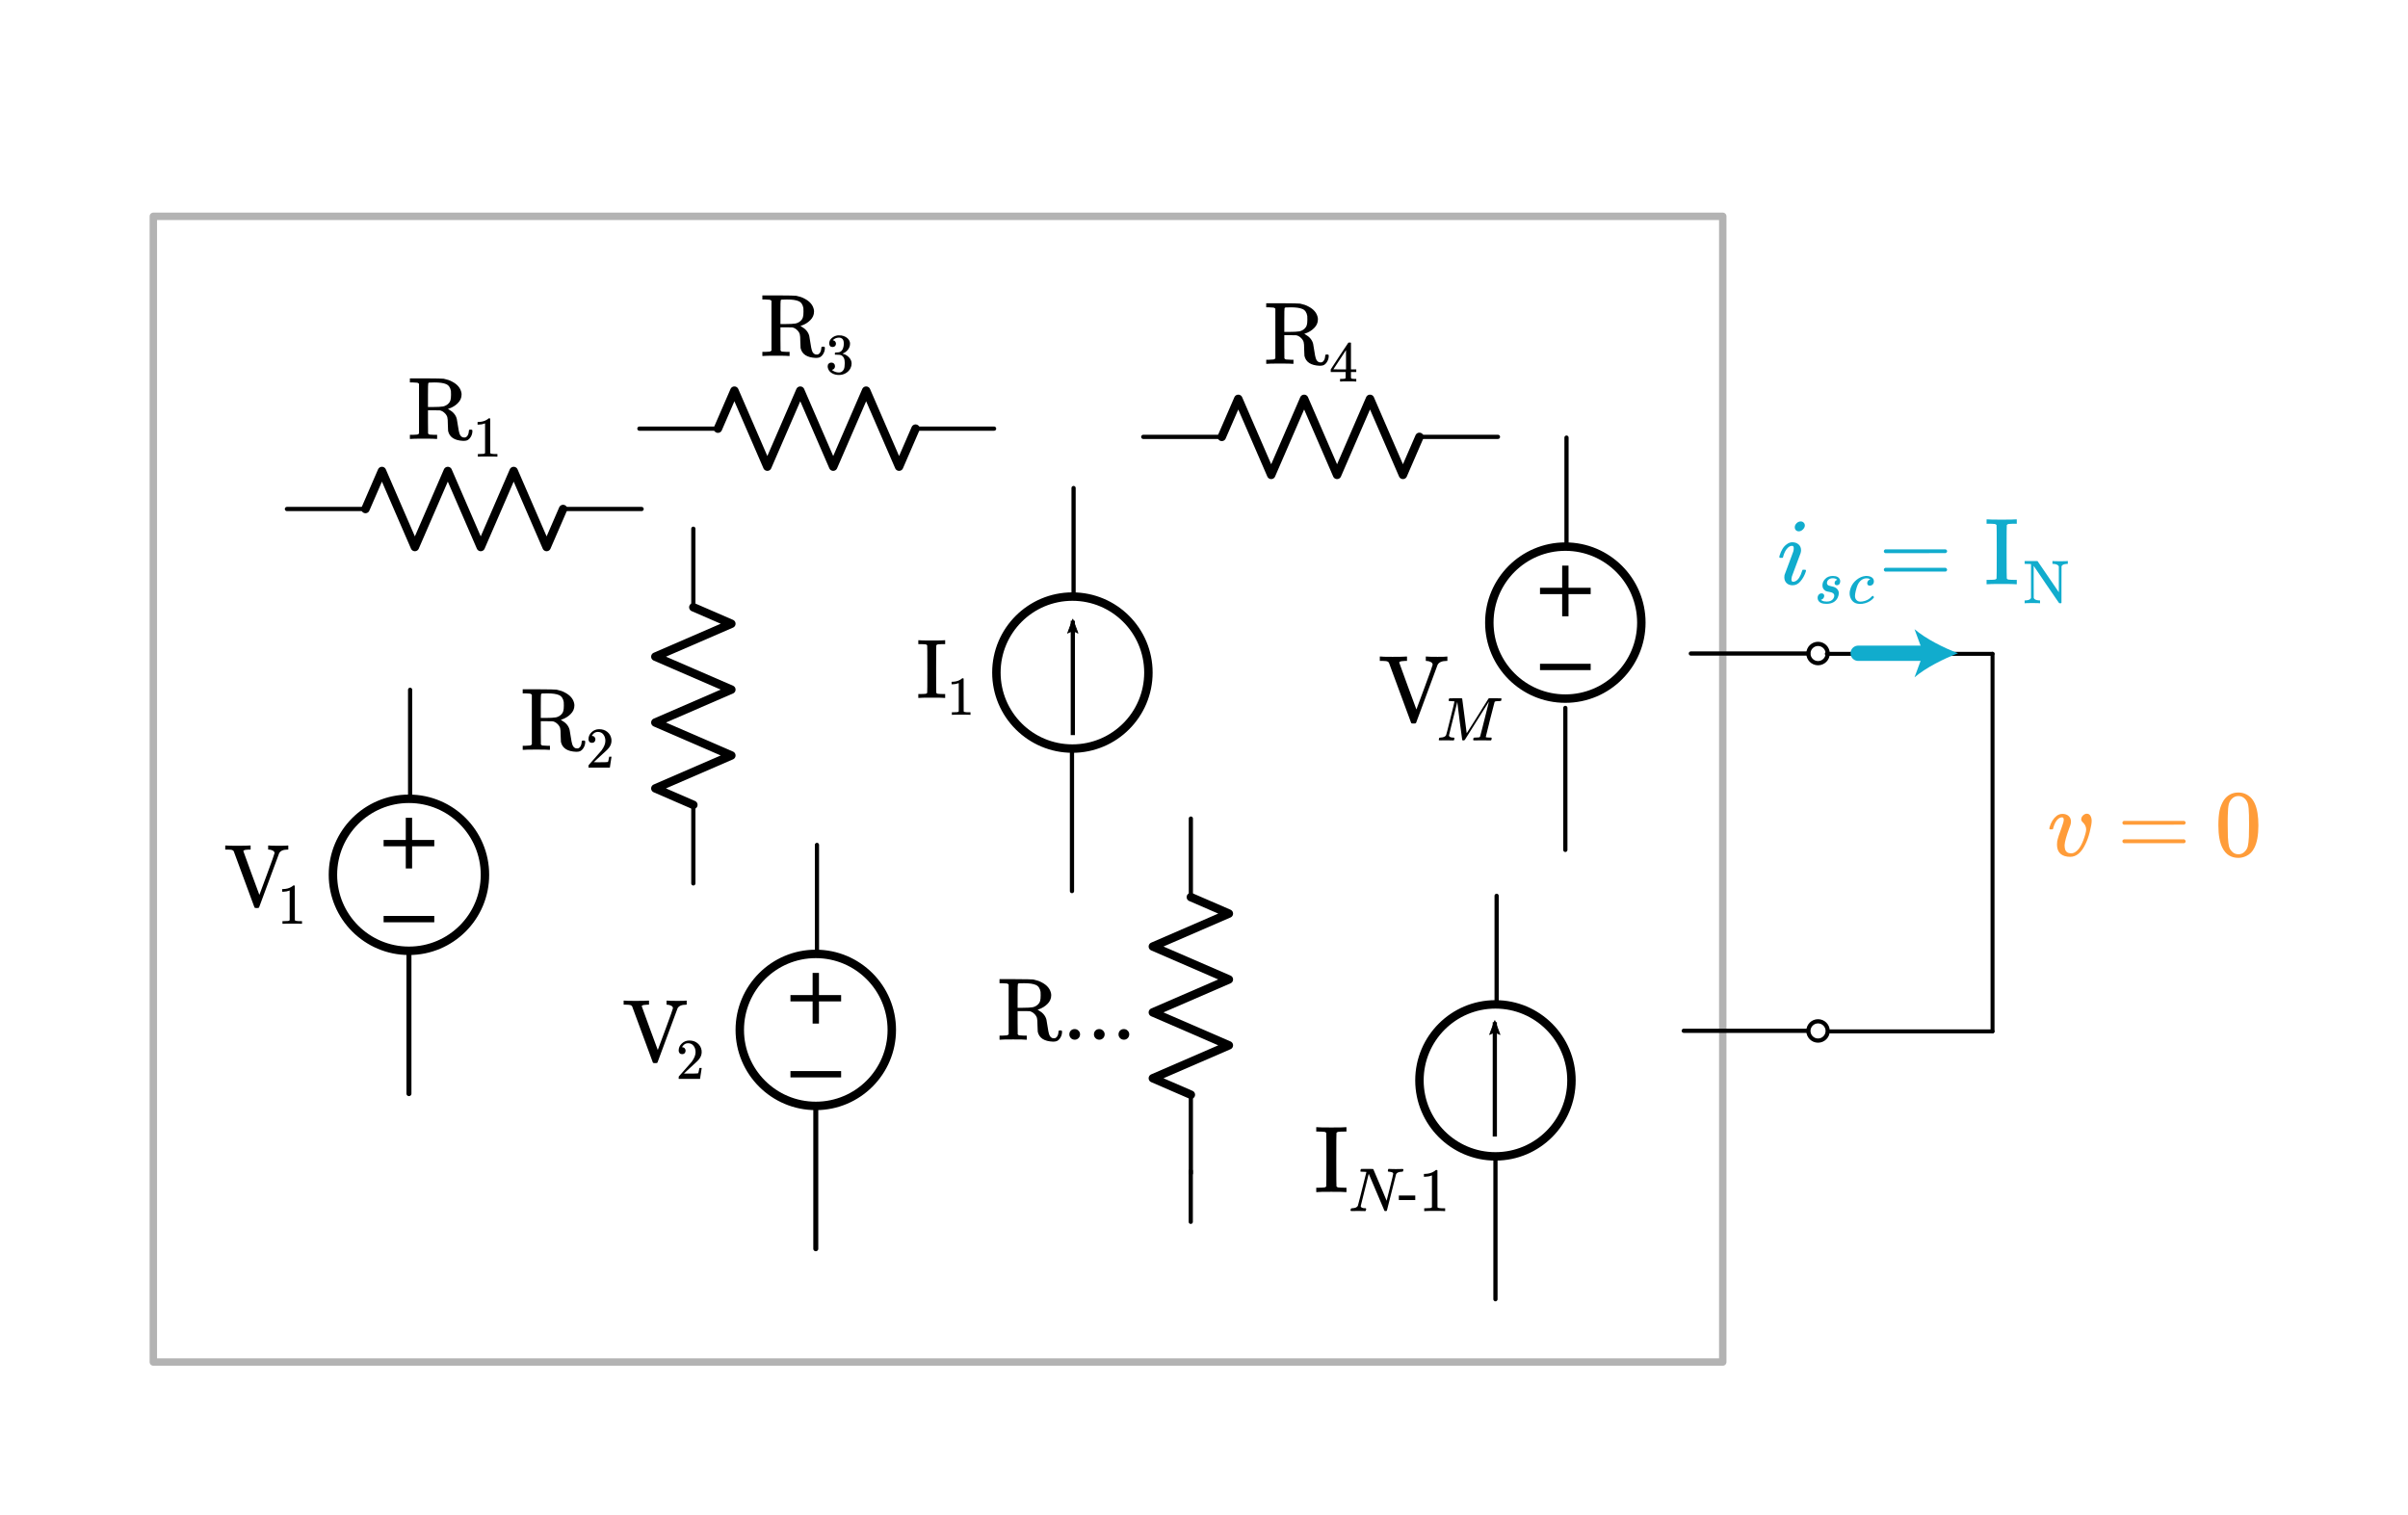 <?xml version="1.0" encoding="UTF-8" standalone="no"?>
<!-- Generator: Adobe Illustrator 19.1.0, SVG Export Plug-In . SVG Version: 6.00 Build 0)  -->

<svg
   xmlns:dc="http://purl.org/dc/elements/1.1/"
   xmlns:cc="http://creativecommons.org/ns#"
   xmlns:rdf="http://www.w3.org/1999/02/22-rdf-syntax-ns#"
   xmlns:svg="http://www.w3.org/2000/svg"
   xmlns="http://www.w3.org/2000/svg"
   xmlns:sodipodi="http://sodipodi.sourceforge.net/DTD/sodipodi-0.dtd"
   xmlns:inkscape="http://www.inkscape.org/namespaces/inkscape"
   version="1.1"
   id="Layer_1"
   x="0px"
   y="0px"
   viewBox="0 0 570.276 358.897"
   xml:space="preserve"
   inkscape:version="0.92.2 5c3e80d, 2017-08-06"
   sodipodi:docname="thevenin22n1.svg"
   width="160.945mm"
   height="101.289mm"><defs
     id="defs4921"><inkscape:path-effect
       effect="bspline"
       id="path-effect37212"
       is_visible="true"
       weight="33.333"
       steps="2"
       helper_size="0"
       apply_no_weight="true"
       apply_with_weight="true"
       only_selected="false" /><inkscape:path-effect
       effect="bspline"
       id="path-effect37208"
       is_visible="true"
       weight="33.333"
       steps="2"
       helper_size="0"
       apply_no_weight="true"
       apply_with_weight="true"
       only_selected="false" /><inkscape:path-effect
       effect="bspline"
       id="path-effect37204"
       is_visible="true"
       weight="33.333"
       steps="2"
       helper_size="0"
       apply_no_weight="true"
       apply_with_weight="true"
       only_selected="false" /><marker
       inkscape:stockid="Arrow2Lstart"
       orient="auto"
       refY="0"
       refX="0"
       id="marker17111"
       style="overflow:visible"
       inkscape:isstock="true"><path
         id="path17113"
         style="fill:#000000;fill-opacity:1;fill-rule:evenodd;stroke:#000000;stroke-width:0.625;stroke-linejoin:round;stroke-opacity:1"
         d="M 8.719,4.034 -2.207,0.016 8.719,-4.002 c -1.745,2.372 -1.735,5.617 -6e-7,8.035 z"
         transform="matrix(1.1,0,0,1.1,1.1,0)"
         inkscape:connector-curvature="0" /></marker><marker
       inkscape:isstock="true"
       style="overflow:visible"
       id="marker16404"
       refX="0"
       refY="0"
       orient="auto"
       inkscape:stockid="Arrow2Lstart"
       inkscape:collect="always"><path
         inkscape:connector-curvature="0"
         transform="matrix(1.1,0,0,1.1,1.1,0)"
         d="M 8.719,4.034 -2.207,0.016 8.719,-4.002 c -1.745,2.372 -1.735,5.617 -6e-7,8.035 z"
         style="fill:#000000;fill-opacity:1;fill-rule:evenodd;stroke:#000000;stroke-width:0.625;stroke-linejoin:round;stroke-opacity:1"
         id="path16406" /></marker><marker
       inkscape:isstock="true"
       style="overflow:visible"
       id="marker16292"
       refX="0"
       refY="0"
       orient="auto"
       inkscape:stockid="Arrow2Lstart"><path
         inkscape:connector-curvature="0"
         transform="matrix(1.1,0,0,1.1,1.1,0)"
         d="M 8.719,4.034 -2.207,0.016 8.719,-4.002 c -1.745,2.372 -1.735,5.617 -6e-7,8.035 z"
         style="fill:#000000;fill-opacity:1;fill-rule:evenodd;stroke:#000000;stroke-width:0.625;stroke-linejoin:round;stroke-opacity:1"
         id="path16294" /></marker><marker
       inkscape:stockid="Arrow1Lend"
       orient="auto"
       refY="0"
       refX="0"
       id="Arrow1Lend"
       style="overflow:visible"
       inkscape:isstock="true"><path
         id="path5948"
         d="M 0,0 5,-5 -12.5,0 5,5 Z"
         style="fill:#999999;fill-opacity:1;fill-rule:evenodd;stroke:#999999;stroke-width:1pt;stroke-opacity:1"
         transform="matrix(-0.8,0,0,-0.8,-10,0)"
         inkscape:connector-curvature="0" /></marker><marker
       inkscape:stockid="Arrow2Lstart"
       orient="auto"
       refY="0"
       refX="0"
       id="Arrow2Lstart-8"
       style="overflow:visible"
       inkscape:isstock="true"><path
         id="path8145-6"
         style="fill:#000000;fill-opacity:1;fill-rule:evenodd;stroke:#000000;stroke-width:0.625;stroke-linejoin:round;stroke-opacity:1"
         d="M 8.719,4.034 -2.207,0.016 8.719,-4.002 c -1.745,2.372 -1.735,5.617 -6e-7,8.035 z"
         transform="matrix(1.1,0,0,1.1,1.1,0)"
         inkscape:connector-curvature="0" /></marker><marker
       inkscape:stockid="Arrow2Lstart"
       orient="auto"
       refY="0"
       refX="0"
       id="Arrow2Lstart-6"
       style="overflow:visible"
       inkscape:isstock="true"><path
         id="path8145-3"
         style="fill:#000000;fill-opacity:1;fill-rule:evenodd;stroke:#000000;stroke-width:0.625;stroke-linejoin:round;stroke-opacity:1"
         d="M 8.719,4.034 -2.207,0.016 8.719,-4.002 c -1.745,2.372 -1.735,5.617 -6e-7,8.035 z"
         transform="matrix(1.1,0,0,1.1,1.1,0)"
         inkscape:connector-curvature="0" /></marker><marker
       inkscape:stockid="Arrow2Lstart"
       orient="auto"
       refY="0"
       refX="0"
       id="Arrow2Lstart-9"
       style="overflow:visible"
       inkscape:isstock="true"><path
         id="path8145-5"
         style="fill:#000000;fill-opacity:1;fill-rule:evenodd;stroke:#000000;stroke-width:0.625;stroke-linejoin:round;stroke-opacity:1"
         d="M 8.719,4.034 -2.207,0.016 8.719,-4.002 c -1.745,2.372 -1.735,5.617 -6e-7,8.035 z"
         transform="matrix(1.1,0,0,1.1,1.1,0)"
         inkscape:connector-curvature="0" /></marker></defs><sodipodi:namedview
     pagecolor="#ffffff"
     bordercolor="#666666"
     borderopacity="1"
     objecttolerance="10"
     gridtolerance="10"
     guidetolerance="10"
     inkscape:pageopacity="0"
     inkscape:pageshadow="2"
     inkscape:window-width="1252"
     inkscape:window-height="737"
     id="namedview4919"
     showgrid="false"
     fit-margin-top="10"
     fit-margin-left="10"
     fit-margin-right="10"
     fit-margin-bottom="10"
     inkscape:zoom="0.82525804"
     inkscape:cx="304.1473"
     inkscape:cy="191.41151"
     inkscape:window-x="0"
     inkscape:window-y="0"
     inkscape:window-maximized="0"
     inkscape:current-layer="Layer_1"
     units="mm" /><style
     type="text/css"
     id="style4823">
	.st0{fill:none;stroke:#000000;stroke-width:0.5;stroke-linecap:round;stroke-miterlimit:10;}
	.st1{fill:none;stroke:#000000;stroke-width:0.5;stroke-miterlimit:10;}
	.st2{fill:none;stroke:#11ACCD;stroke-width:3;stroke-linecap:round;stroke-miterlimit:10;}
	.st3{fill:#11ACCD;}
	.st4{fill:none;stroke:#11ACCD;stroke-width:4;stroke-miterlimit:10;}
	.st5{fill:none;stroke:#000000;stroke-linecap:round;stroke-linejoin:round;stroke-miterlimit:10;}
	.st6{fill:none;stroke:#000000;stroke-width:2;stroke-linecap:round;stroke-linejoin:round;stroke-miterlimit:10;}
	.st7{fill:none;stroke:#000000;stroke-width:2;stroke-miterlimit:10;}
	.st8{fill:none;stroke:#000000;stroke-linecap:round;stroke-miterlimit:10;}
	.st9{fill:none;stroke:#000000;stroke-width:1.5;stroke-miterlimit:10;}
	.st10{fill:none;stroke:#000000;stroke-width:1.5;stroke-linecap:round;stroke-miterlimit:10;}
	.st11{fill:none;stroke:#000000;stroke-width:2;stroke-linecap:round;stroke-miterlimit:10;}
	.st12{fill:none;}
	.st13{stroke:#000000;stroke-linecap:round;stroke-linejoin:round;stroke-miterlimit:10;}
	.st14{fill:none;stroke:#000000;stroke-miterlimit:10;}
	.st15{fill:#FFFFFF;stroke:#000000;stroke-miterlimit:10;}
	.st16{fill:#FF9C39;}
	.st17{fill:none;stroke:#E07D10;stroke-width:2;stroke-linecap:round;stroke-miterlimit:10;}
	.st18{fill:#E07D10;}
	.st19{fill:none;stroke:#FF9C39;stroke-width:2;stroke-linecap:round;stroke-miterlimit:10;}
	.st20{fill:none;stroke:#FF9C39;stroke-width:3;stroke-linecap:round;stroke-miterlimit:10;}
	.st21{fill:none;stroke:#1FAB54;stroke-width:3;stroke-miterlimit:10;}
	.st22{fill:#1FAB54;}
	.st23{font-family:'KaTeX_Main-Regular';}
	.st24{font-size:21px;}
	.st25{font-family:'KaTeX_Main-Italic';}
	.st26{fill:none;stroke:#11ACCD;stroke-width:2;stroke-linecap:round;stroke-miterlimit:10;}
</style><path
     style="fill:none;fill-rule:evenodd;stroke:#000000;stroke-width:0.937px;stroke-linecap:round;stroke-linejoin:miter;stroke-opacity:1"
     d="m 432.639,154.853 c 13.083,0 26.165,0 39.246,0"
     id="path37206"
     inkscape:connector-curvature="0"
     inkscape:path-effect="#path-effect37208"
     inkscape:original-d="m 432.63869,154.85304 c 13.08283,-9.4e-4 26.16472,-9.4e-4 39.24568,0" /><g
     aria-label=" "
     transform="translate(-19.102,72.944)"
     style="font-style:normal;font-variant:normal;font-weight:normal;font-stretch:normal;line-height:0.01%;font-family:KaTeX_Main;-inkscape-font-specification:'KaTeX_Main, Normal';text-align:start;letter-spacing:0px;word-spacing:0px;writing-mode:lr-tb;text-anchor:start;fill:#000000;fill-opacity:1;stroke:none;stroke-width:1px;stroke-linecap:butt;stroke-linejoin:miter;stroke-opacity:1"
     id="flowRoot13793" /><g
     aria-label=" "
     transform="translate(-16.53,52.91)"
     style="font-style:normal;font-variant:normal;font-weight:normal;font-stretch:normal;line-height:0.01%;font-family:KaTeX_Main;-inkscape-font-specification:'KaTeX_Main, Normal';text-align:start;letter-spacing:0px;word-spacing:0px;writing-mode:lr-tb;text-anchor:start;fill:#000000;fill-opacity:1;stroke:none;stroke-width:1px;stroke-linecap:butt;stroke-linejoin:miter;stroke-opacity:1"
     id="flowRoot5133" /><g
     transform="translate(325.545,42.721)"
     id="g5760-8-8"><line
       style="font-family:KaTeX_Main-Regular;fill:none;stroke:#11accd;stroke-width:3.622;stroke-linecap:round;stroke-linejoin:round;stroke-miterlimit:4;stroke-dasharray:none"
       id="line4509-0-8"
       y2="112"
       x2="130.267"
       y1="112"
       x1="114.52"
       class="st23" /><g
       transform="translate(0.164,4)"
       style="stroke-width:2;stroke-miterlimit:4;stroke-dasharray:none"
       id="g4511-2-8"><path
         style="fill:#11accd;stroke-width:2;stroke-miterlimit:4;stroke-dasharray:none"
         inkscape:connector-curvature="0"
         id="path4513-0-8"
         d="m 138,108 c -3.4,1.3 -7.6,3.4 -10.3,5.7 l 2.1,-5.7 -2.1,-5.7 c 2.7,2.3 6.9,4.4 10.3,5.7 z"
         class="st22" /></g></g><g
     id="g4867-1-6-1"
     transform="translate(156.753,49.469)"><line
       class="st5"
       x1="179.4"
       y1="54"
       x2="198"
       y2="54"
       id="line4869-40-6-1"
       style="fill:none;stroke:#000000;stroke-linecap:round;stroke-linejoin:round;stroke-miterlimit:10" /><polyline
       class="st6"
       points="132.6,54 136.5,45 144.3,63 152.1,45 159.9,63 167.7,45 175.5,63 179.4,54  "
       id="polyline4871-0-6-2"
       style="fill:none;stroke:#000000;stroke-width:2;stroke-linecap:round;stroke-linejoin:round;stroke-miterlimit:10" /><line
       class="st5"
       x1="114"
       y1="54"
       x2="132.6"
       y2="54"
       id="line4873-46-5-5"
       style="fill:none;stroke:#000000;stroke-linecap:round;stroke-linejoin:round;stroke-miterlimit:10" /><rect
       x="114"
       y="42"
       class="st12"
       width="84"
       height="24"
       id="rect4875-9-5-8"
       style="fill:none" /></g><g
     aria-label="R4"
     style="font-style:normal;font-variant:normal;font-weight:normal;font-stretch:normal;font-size:21px;line-height:0%;font-family:KaTeX_Main;-inkscape-font-specification:'KaTeX_Main, Normal';text-align:start;writing-mode:lr-tb;text-anchor:start"
     id="text4877-6-3-8"><path
       d="m 302.036,73.104 q -0.21,-0.21 -0.42,-0.252 -0.189,-0.042 -1.05,-0.063 h -0.693 v -0.966 h 3.675 q 3.906,0.021 4.305,0.084 0.063,0.021 0.273,0.063 0.945,0.189 1.68,0.588 1.995,1.008 2.289,2.751 0.021,0.105 0.021,0.336 0,1.176 -0.903,2.058 -0.882,0.882 -2.1,1.281 -0.042,0.021 -0.105,0.042 -0.042,0 -0.084,0.021 l -0.042,0.021 q 0.063,0.063 0.231,0.126 1.512,0.84 1.869,2.226 0.021,0.084 0.231,1.386 0.21,1.302 0.231,1.386 0.147,0.756 0.357,1.113 0.231,0.357 0.588,0.483 0.084,0.042 0.357,0.042 h 0.105 q 0.273,0 0.504,-0.231 0.42,-0.42 0.483,-1.26 0,-0.231 0.063,-0.294 0.084,-0.084 0.357,-0.084 0.252,0 0.336,0.063 0.084,0.042 0.084,0.252 0,0.756 -0.378,1.386 -0.357,0.609 -0.882,0.84 -0.336,0.126 -0.882,0.126 -3.129,-0.126 -3.612,-2.352 -0.042,-0.231 -0.063,-1.533 0,-1.302 -0.126,-1.743 -0.189,-0.567 -0.63,-0.966 -0.42,-0.42 -0.966,-0.588 l -0.21,-0.042 -1.386,-0.021 h -1.386 v 2.751 l 0.021,2.751 q 0.147,0.21 0.357,0.252 0.231,0.042 1.092,0.063 h 0.693 v 0.966 h -0.231 q -0.336,-0.063 -2.982,-0.063 -2.667,0 -3.003,0.063 h -0.231 v -0.966 h 0.693 q 0.861,-0.021 1.05,-0.063 0.21,-0.042 0.42,-0.252 z m 7.56,1.743 q -0.21,-1.26 -1.134,-1.659 -0.903,-0.399 -2.772,-0.399 -0.315,0 -0.714,0.021 -0.399,0 -0.42,0 -0.273,0.021 -0.336,0.168 -0.063,0.084 -0.063,2.856 v 2.772 h 1.218 q 1.575,0 2.331,-0.126 0.756,-0.147 1.323,-0.714 0.357,-0.357 0.462,-0.798 0.126,-0.441 0.126,-1.281 0,-0.672 -0.021,-0.84 z"
       style="font-style:normal;font-variant:normal;font-weight:normal;font-stretch:normal;font-size:21px;line-height:0%;font-family:KaTeX_Main;-inkscape-font-specification:'KaTeX_Main, Normal';text-align:start;writing-mode:lr-tb;text-anchor:start"
       id="path37915" /><path
       d="m 321.075,90.366 q -0.191,-0.041 -1.761,-0.041 -1.638,0 -1.829,0.041 h -0.123 v -0.628 h 0.423 q 0.587,-0.014 0.723,-0.068 0.109,-0.027 0.164,-0.137 0.014,-0.027 0.014,-0.737 v -0.682 h -3.535 v -0.628 l 2.061,-3.153 q 2.088,-3.167 2.116,-3.18 0.027,-0.027 0.287,-0.027 h 0.246 l 0.082,0.082 v 6.279 h 1.256 v 0.628 h -1.256 v 0.696 q 0,0.56 0,0.655 0.014,0.096 0.082,0.164 0.109,0.096 0.778,0.109 h 0.396 v 0.628 z m -2.307,-2.88 v -4.559 l -2.989,4.545 1.488,0.014 z"
       style="font-size:65%;baseline-shift:sub"
       id="path37917" /></g><circle
     style="fill:none;stroke:#000000;stroke-width:2;stroke-miterlimit:10"
     id="circle4843-5"
     r="18"
     cy="207.189"
     cx="96.848"
     class="st7" /><line
     style="fill:none;stroke:#000000;stroke-width:1.184;stroke-linecap:round;stroke-linejoin:round;stroke-miterlimit:10"
     id="line4847-6"
     y2="259.017"
     x2="96.848"
     y1="225.392"
     x1="96.848"
     class="st5" /><line
     style="fill:none;stroke:#000000;stroke-width:1.5;stroke-miterlimit:10"
     id="line4849-8"
     y2="205.689"
     x2="96.848"
     y1="193.689"
     x1="96.848"
     class="st9" /><line
     style="fill:none;stroke:#000000;stroke-width:1.5;stroke-miterlimit:10"
     id="line4851-4"
     y2="199.689"
     x2="102.848"
     y1="199.689"
     x1="90.848"
     class="st9" /><line
     style="fill:none;stroke:#000000;stroke-width:1.5;stroke-miterlimit:10"
     id="line4853-6"
     y2="217.689"
     x2="102.848"
     y1="217.689"
     x1="90.848"
     class="st9" /><g
     id="g4867-9"
     transform="translate(-46.048,66.554)"><line
       class="st5"
       x1="179.4"
       y1="54"
       x2="198"
       y2="54"
       id="line4869-3"
       style="fill:none;stroke:#000000;stroke-linecap:round;stroke-linejoin:round;stroke-miterlimit:10" /><polyline
       class="st6"
       points="132.6,54 136.5,45 144.3,63 152.1,45 159.9,63 167.7,45 175.5,63 179.4,54  "
       id="polyline4871-34"
       style="fill:none;stroke:#000000;stroke-width:2;stroke-linecap:round;stroke-linejoin:round;stroke-miterlimit:10" /><line
       class="st5"
       x1="114"
       y1="54"
       x2="132.6"
       y2="54"
       id="line4873-6"
       style="fill:none;stroke:#000000;stroke-linecap:round;stroke-linejoin:round;stroke-miterlimit:10" /><rect
       x="114"
       y="42"
       class="st12"
       width="84"
       height="24"
       id="rect4875-20"
       style="fill:none" /></g><path
     style="fill:none;fill-rule:evenodd;stroke:#000000;stroke-width:0.995px;stroke-linecap:round;stroke-linejoin:miter;stroke-opacity:1"
     d="m 97.125,189.185 v -25.811"
     id="path4225-6"
     inkscape:connector-curvature="0" /><g
     aria-label="R1"
     style="font-style:normal;font-variant:normal;font-weight:normal;font-stretch:normal;font-size:21px;line-height:0%;font-family:KaTeX_Main;-inkscape-font-specification:'KaTeX_Main, Normal';text-align:start;writing-mode:lr-tb;text-anchor:start"
     id="text4877-0"><path
       d="m 99.234,90.895 q -0.21,-0.21 -0.42,-0.252 -0.189,-0.042 -1.05,-0.063 h -0.693 v -0.966 h 3.675 q 3.906,0.021 4.305,0.084 0.063,0.021 0.273,0.063 0.945,0.189 1.68,0.588 1.995,1.008 2.289,2.751 0.021,0.105 0.021,0.336 0,1.176 -0.903,2.058 -0.882,0.882 -2.1,1.281 -0.042,0.021 -0.105,0.042 -0.042,0 -0.084,0.021 l -0.042,0.021 q 0.063,0.063 0.231,0.126 1.512,0.84 1.869,2.226 0.021,0.084 0.231,1.386 0.21,1.302 0.231,1.386 0.147,0.756 0.357,1.113 0.231,0.357 0.588,0.483 0.084,0.042 0.357,0.042 h 0.105 q 0.273,0 0.504,-0.231 0.42,-0.42 0.483,-1.26 0,-0.231 0.063,-0.294 0.084,-0.084 0.357,-0.084 0.252,0 0.336,0.063 0.084,0.042 0.084,0.252 0,0.756 -0.378,1.386 -0.357,0.609 -0.882,0.84 -0.336,0.126 -0.882,0.126 -3.129,-0.126 -3.612,-2.352 -0.042,-0.231 -0.063,-1.533 0,-1.302 -0.126,-1.743 -0.189,-0.567 -0.63,-0.966 -0.42,-0.42 -0.966,-0.588 l -0.21,-0.042 -1.386,-0.021 h -1.386 v 2.751 l 0.021,2.751 q 0.147,0.21 0.357,0.252 0.231,0.042 1.092,0.063 h 0.693 v 0.966 h -0.231 q -0.336,-0.063 -2.982,-0.063 -2.667,0 -3.003,0.063 h -0.231 v -0.966 h 0.693 q 0.861,-0.021 1.05,-0.063 0.21,-0.042 0.42,-0.252 z m 7.56,1.743 q -0.21,-1.26 -1.134,-1.659 -0.903,-0.399 -2.772,-0.399 -0.315,0 -0.714,0.021 -0.399,0 -0.42,0 -0.273,0.021 -0.336,0.168 -0.063,0.084 -0.063,2.856 v 2.772 h 1.218 q 1.575,0 2.331,-0.126 0.756,-0.147 1.323,-0.714 0.357,-0.357 0.462,-0.798 0.126,-0.441 0.126,-1.281 0,-0.672 -0.021,-0.84 z"
       style="font-style:normal;font-variant:normal;font-weight:normal;font-stretch:normal;font-size:21px;line-height:0%;font-family:KaTeX_Main;-inkscape-font-specification:'KaTeX_Main, Normal';text-align:start;writing-mode:lr-tb;text-anchor:start"
       id="path37910" /><path
       d="m 117.646,108.157 q -0.232,-0.041 -2.17,-0.041 -1.911,0 -2.143,0.041 h -0.164 v -0.628 h 0.355 q 0.792,0 1.024,-0.041 0.109,-0.014 0.328,-0.164 v -7.057 q -0.027,0 -0.109,0.041 -0.628,0.246 -1.406,0.259 h -0.259 v -0.628 h 0.259 q 1.147,-0.041 1.911,-0.519 0.246,-0.137 0.423,-0.314 0.027,-0.041 0.164,-0.041 0.137,0 0.232,0.082 v 4.081 l 0.014,4.095 q 0.205,0.205 0.887,0.205 h 0.45 0.355 v 0.628 z"
       style="font-size:65%;baseline-shift:sub"
       id="path37912" /></g><g
     aria-label="V1"
     style="font-style:normal;font-variant:normal;font-weight:normal;font-stretch:normal;font-size:20px;line-height:0%;font-family:KaTeX_Main;-inkscape-font-specification:'KaTeX_Main, Normal';text-align:start;writing-mode:lr-tb;text-anchor:start;fill:#000000;fill-opacity:1;stroke:none;stroke-opacity:1"
     id="text4893-4"><path
       d="m 55.338,201.573 q -0.231,-0.231 -0.42,-0.273 -0.189,-0.063 -0.966,-0.084 h -0.609 v -0.966 h 0.189 q 0.294,0.063 2.604,0.063 2.52,0 2.982,-0.063 h 0.231 v 0.966 h -0.441 q -0.966,0.021 -1.197,0.231 -0.084,0.063 -0.084,0.126 0,0.042 1.89,5.208 1.89,5.166 1.911,5.166 0.819,-2.205 1.806,-4.872 1.785,-4.83 1.785,-5.019 0,-0.399 -0.441,-0.609 -0.441,-0.231 -0.966,-0.231 h -0.105 v -0.966 h 0.189 q 0.357,0.063 2.415,0.063 1.806,0 2.037,-0.063 h 0.126 v 0.966 h -0.147 q -1.554,0 -2.016,0.861 0,0.021 -2.373,6.405 -2.352,6.384 -2.373,6.405 -0.063,0.168 -0.378,0.168 h -0.189 -0.189 q -0.294,0 -0.357,-0.168 -0.042,-0.042 -2.457,-6.657 -2.457,-6.594 -2.457,-6.657 z"
       style="font-style:normal;font-variant:normal;font-weight:normal;font-stretch:normal;font-size:21px;line-height:125%;font-family:KaTeX_Main;-inkscape-font-specification:'KaTeX_Main, Normal';text-align:start;writing-mode:lr-tb;text-anchor:start"
       id="path37905" /><path
       d="m 71.372,218.793 q -0.232,-0.041 -2.17,-0.041 -1.911,0 -2.143,0.041 h -0.164 v -0.628 h 0.355 q 0.792,0 1.024,-0.041 0.109,-0.014 0.328,-0.164 v -7.057 q -0.027,0 -0.109,0.041 -0.628,0.246 -1.406,0.259 h -0.259 v -0.628 h 0.259 q 1.147,-0.041 1.911,-0.519 0.246,-0.137 0.423,-0.314 0.027,-0.041 0.164,-0.041 0.137,0 0.232,0.082 v 4.081 l 0.014,4.095 q 0.205,0.205 0.887,0.205 h 0.45 0.355 v 0.628 z"
       style="font-size:65%;baseline-shift:sub"
       id="path37907" /></g><circle
     style="fill:none;stroke:#000000;stroke-width:2;stroke-miterlimit:10"
     id="circle4843-3-8"
     r="18"
     cy="159.297"
     cx="253.973"
     class="st7" /><g
     id="g4867-5-7"
     transform="rotate(90,103.488,114.714)"><line
       class="st5"
       x1="179.4"
       y1="54"
       x2="198"
       y2="54"
       id="line4869-4-2"
       style="fill:none;stroke:#000000;stroke-linecap:round;stroke-linejoin:round;stroke-miterlimit:10" /><polyline
       class="st6"
       points="132.6,54 136.5,45 144.3,63 152.1,45 159.9,63 167.7,45 175.5,63 179.4,54  "
       id="polyline4871-6-4"
       style="fill:none;stroke:#000000;stroke-width:2;stroke-linecap:round;stroke-linejoin:round;stroke-miterlimit:10" /><line
       class="st5"
       x1="114"
       y1="54"
       x2="132.6"
       y2="54"
       id="line4873-4-9"
       style="fill:none;stroke:#000000;stroke-linecap:round;stroke-linejoin:round;stroke-miterlimit:10" /><rect
       x="114"
       y="42"
       class="st12"
       width="84"
       height="24"
       id="rect4875-2-0"
       style="fill:none" /></g><g
     aria-label="I1"
     style="font-style:normal;font-variant:normal;font-weight:normal;font-stretch:normal;font-size:20px;line-height:0%;font-family:KaTeX_Main;-inkscape-font-specification:'KaTeX_Main, Normal';text-align:start;writing-mode:lr-tb;text-anchor:start;fill:#000000;fill-opacity:1;stroke:none;stroke-opacity:1"
     id="text4893-0-7"><path
       d="m 223.62,165.297 q -0.32,-0.06 -2.96,-0.06 -2.64,0 -2.96,0.06 h -0.22 v -0.92 h 0.44 q 0.78,0 1.32,-0.06 0.24,-0.06 0.34,-0.22 0.04,-0.06 0.04,-5.64 0,-5.56 -0.04,-5.62 -0.1,-0.16 -0.34,-0.22 -0.54,-0.06 -1.32,-0.06 h -0.44 v -0.92 h 0.22 q 0.32,0.06 2.96,0.06 2.64,0 2.96,-0.06 h 0.22 v 0.92 h -0.44 q -0.78,0 -1.32,0.06 -0.24,0.06 -0.34,0.22 -0.04,0.06 -0.04,5.62 0,5.58 0.04,5.64 0.1,0.16 0.34,0.22 0.54,0.06 1.32,0.06 h 0.44 v 0.92 z"
       style="font-style:normal;font-variant:normal;font-weight:normal;font-stretch:normal;font-size:20px;line-height:0%;font-family:KaTeX_Main;-inkscape-font-specification:'KaTeX_Main, Normal';text-align:start;writing-mode:lr-tb;text-anchor:start;fill:#000000;fill-opacity:1;stroke:none;stroke-opacity:1"
       id="path37900" /><path
       d="m 229.694,169.297 q -0.221,-0.039 -2.067,-0.039 -1.82,0 -2.041,0.039 h -0.156 v -0.598 h 0.338 q 0.754,0 0.975,-0.039 0.104,-0.013 0.312,-0.156 v -6.721 q -0.026,0 -0.104,0.039 -0.598,0.234 -1.339,0.247 h -0.247 v -0.598 h 0.247 q 1.092,-0.039 1.82,-0.494 0.234,-0.13 0.403,-0.299 0.026,-0.039 0.156,-0.039 0.13,0 0.221,0.078 v 3.887 l 0.013,3.9 q 0.195,0.195 0.845,0.195 h 0.429 0.338 v 0.598 z"
       style="font-size:65%;baseline-shift:sub"
       id="path37902" /></g><path
     style="fill:none;fill-rule:evenodd;stroke:#000000;stroke-width:1;stroke-linecap:round;stroke-linejoin:miter;stroke-miterlimit:4;stroke-dasharray:none;stroke-opacity:1"
     d="M 254.25,141.399 V 115.588"
     id="path4225-3-7"
     inkscape:connector-curvature="0" /><g
     aria-label="R2"
     style="font-style:normal;font-variant:normal;font-weight:normal;font-stretch:normal;font-size:21px;line-height:0%;font-family:KaTeX_Main;-inkscape-font-specification:'KaTeX_Main, Normal';text-align:start;writing-mode:lr-tb;text-anchor:start"
     id="text4877-9-7"><path
       d="m 125.952,164.534 q -0.21,-0.21 -0.42,-0.252 -0.189,-0.042 -1.05,-0.063 h -0.693 v -0.966 h 3.675 q 3.906,0.021 4.305,0.084 0.063,0.021 0.273,0.063 0.945,0.189 1.68,0.588 1.995,1.008 2.289,2.751 0.021,0.105 0.021,0.336 0,1.176 -0.903,2.058 -0.882,0.882 -2.1,1.281 -0.042,0.021 -0.105,0.042 -0.042,0 -0.084,0.021 l -0.042,0.021 q 0.063,0.063 0.231,0.126 1.512,0.84 1.869,2.226 0.021,0.084 0.231,1.386 0.21,1.302 0.231,1.386 0.147,0.756 0.357,1.113 0.231,0.357 0.588,0.483 0.084,0.042 0.357,0.042 h 0.105 q 0.273,0 0.504,-0.231 0.42,-0.42 0.483,-1.26 0,-0.231 0.063,-0.294 0.084,-0.084 0.357,-0.084 0.252,0 0.336,0.063 0.084,0.042 0.084,0.252 0,0.756 -0.378,1.386 -0.357,0.609 -0.882,0.84 -0.336,0.126 -0.882,0.126 -3.129,-0.126 -3.612,-2.352 -0.042,-0.231 -0.063,-1.533 0,-1.302 -0.126,-1.743 -0.189,-0.567 -0.63,-0.966 -0.42,-0.42 -0.966,-0.588 l -0.21,-0.042 -1.386,-0.021 h -1.386 v 2.751 l 0.021,2.751 q 0.147,0.21 0.357,0.252 0.231,0.042 1.092,0.063 h 0.693 v 0.966 h -0.231 q -0.336,-0.063 -2.982,-0.063 -2.667,0 -3.003,0.063 h -0.231 v -0.966 h 0.693 q 0.861,-0.021 1.05,-0.063 0.21,-0.042 0.42,-0.252 z m 7.56,1.743 q -0.21,-1.26 -1.134,-1.659 -0.903,-0.399 -2.772,-0.399 -0.315,0 -0.714,0.021 -0.399,0 -0.42,0 -0.273,0.021 -0.336,0.168 -0.063,0.084 -0.063,2.856 v 2.772 h 1.218 q 1.575,0 2.331,-0.126 0.756,-0.147 1.323,-0.714 0.357,-0.357 0.462,-0.798 0.126,-0.441 0.126,-1.281 0,-0.672 -0.021,-0.84 z"
       style="font-style:normal;font-variant:normal;font-weight:normal;font-stretch:normal;font-size:21px;line-height:0%;font-family:KaTeX_Main;-inkscape-font-specification:'KaTeX_Main, Normal';text-align:start;writing-mode:lr-tb;text-anchor:start"
       id="path37895" /><path
       d="m 140.186,175.94 q -0.382,0 -0.601,-0.246 -0.218,-0.246 -0.218,-0.601 0,-0.983 0.737,-1.679 0.751,-0.71 1.788,-0.71 1.174,0 1.938,0.642 0.778,0.628 0.956,1.652 0.027,0.246 0.027,0.45 0,0.792 -0.478,1.488 -0.382,0.573 -1.542,1.57 -0.491,0.423 -1.365,1.256 l -0.805,0.764 1.037,0.014 q 2.143,0 2.28,-0.068 0.055,-0.014 0.137,-0.287 0.055,-0.15 0.191,-0.928 v -0.041 h 0.546 v 0.041 l -0.382,2.498 v 0.041 h -5.064 v -0.259 q 0,-0.273 0.027,-0.314 0.014,-0.014 1.147,-1.297 1.488,-1.652 1.911,-2.184 0.915,-1.242 0.915,-2.28 0,-0.901 -0.478,-1.502 -0.464,-0.614 -1.31,-0.614 -0.792,0 -1.283,0.71 -0.027,0.055 -0.082,0.15 -0.041,0.068 -0.041,0.082 0,0.014 0.068,0.014 0.341,0 0.546,0.246 0.218,0.246 0.218,0.573 0,0.341 -0.232,0.587 -0.218,0.232 -0.587,0.232 z"
       style="font-size:65%;baseline-shift:sub"
       id="path37897" /></g><g
     id="g4867-1-9"
     transform="translate(37.425,47.522)"><line
       class="st5"
       x1="179.4"
       y1="54"
       x2="198"
       y2="54"
       id="line4869-40-3"
       style="fill:none;stroke:#000000;stroke-linecap:round;stroke-linejoin:round;stroke-miterlimit:10" /><polyline
       class="st6"
       points="132.6,54 136.5,45 144.3,63 152.1,45 159.9,63 167.7,45 175.5,63 179.4,54  "
       id="polyline4871-0-8"
       style="fill:none;stroke:#000000;stroke-width:2;stroke-linecap:round;stroke-linejoin:round;stroke-miterlimit:10" /><line
       class="st5"
       x1="114"
       y1="54"
       x2="132.6"
       y2="54"
       id="line4873-46-2"
       style="fill:none;stroke:#000000;stroke-linecap:round;stroke-linejoin:round;stroke-miterlimit:10" /><rect
       x="114"
       y="42"
       class="st12"
       width="84"
       height="24"
       id="rect4875-9-2"
       style="fill:none" /></g><g
     aria-label="R3"
     style="font-style:normal;font-variant:normal;font-weight:normal;font-stretch:normal;font-size:21px;line-height:0%;font-family:KaTeX_Main;-inkscape-font-specification:'KaTeX_Main, Normal';text-align:start;writing-mode:lr-tb;text-anchor:start"
     id="text4877-6-4"><path
       d="m 182.707,71.246 q -0.21,-0.21 -0.42,-0.252 -0.189,-0.042 -1.05,-0.063 h -0.693 v -0.966 h 3.675 q 3.906,0.021 4.305,0.084 0.063,0.021 0.273,0.063 0.945,0.189 1.68,0.588 1.995,1.008 2.289,2.751 0.021,0.105 0.021,0.336 0,1.176 -0.903,2.058 -0.882,0.882 -2.1,1.281 -0.042,0.021 -0.105,0.042 -0.042,0 -0.084,0.021 l -0.042,0.021 q 0.063,0.063 0.231,0.126 1.512,0.84 1.869,2.226 0.021,0.084 0.231,1.386 0.21,1.302 0.231,1.386 0.147,0.756 0.357,1.113 0.231,0.357 0.588,0.483 0.084,0.042 0.357,0.042 h 0.105 q 0.273,0 0.504,-0.231 0.42,-0.42 0.483,-1.26 0,-0.231 0.063,-0.294 0.084,-0.084 0.357,-0.084 0.252,0 0.336,0.063 0.084,0.042 0.084,0.252 0,0.756 -0.378,1.386 -0.357,0.609 -0.882,0.84 -0.336,0.126 -0.882,0.126 -3.129,-0.126 -3.612,-2.352 -0.042,-0.231 -0.063,-1.533 0,-1.302 -0.126,-1.743 -0.189,-0.567 -0.63,-0.966 -0.42,-0.42 -0.966,-0.588 l -0.21,-0.042 -1.386,-0.021 h -1.386 v 2.751 l 0.021,2.751 q 0.147,0.21 0.357,0.252 0.231,0.042 1.092,0.063 h 0.693 v 0.966 h -0.231 q -0.336,-0.063 -2.982,-0.063 -2.667,0 -3.003,0.063 h -0.231 v -0.966 h 0.693 q 0.861,-0.021 1.05,-0.063 0.21,-0.042 0.42,-0.252 z m 7.56,1.743 q -0.21,-1.26 -1.134,-1.659 -0.903,-0.399 -2.772,-0.399 -0.315,0 -0.714,0.021 -0.399,0 -0.42,0 -0.273,0.021 -0.336,0.168 -0.063,0.084 -0.063,2.856 v 2.772 h 1.218 q 1.575,0 2.331,-0.126 0.756,-0.147 1.323,-0.714 0.357,-0.357 0.462,-0.798 0.126,-0.441 0.126,-1.281 0,-0.672 -0.021,-0.84 z"
       style="font-style:normal;font-variant:normal;font-weight:normal;font-stretch:normal;font-size:21px;line-height:0%;font-family:KaTeX_Main;-inkscape-font-specification:'KaTeX_Main, Normal';text-align:start;writing-mode:lr-tb;text-anchor:start"
       id="path37890" /><path
       d="m 197.174,82.188 q -0.369,0 -0.587,-0.232 -0.205,-0.232 -0.205,-0.601 0,-0.778 0.614,-1.297 0.614,-0.532 1.42,-0.628 h 0.205 q 0.478,0 0.601,0.014 0.45,0.068 0.915,0.287 0.901,0.45 1.133,1.283 0.041,0.137 0.041,0.369 0,0.805 -0.505,1.447 -0.491,0.628 -1.242,0.901 -0.068,0.027 0,0.041 0.027,0.014 0.137,0.041 0.833,0.232 1.406,0.874 0.573,0.628 0.573,1.433 0,0.56 -0.259,1.078 -0.328,0.696 -1.078,1.16 -0.737,0.45 -1.652,0.45 -0.901,0 -1.597,-0.382 -0.696,-0.382 -0.942,-1.024 -0.137,-0.287 -0.137,-0.669 0,-0.382 0.246,-0.614 0.259,-0.246 0.614,-0.246 0.382,0 0.628,0.246 0.246,0.246 0.246,0.614 0,0.314 -0.177,0.546 -0.177,0.232 -0.478,0.3 l -0.096,0.027 q 0.737,0.614 1.693,0.614 0.751,0 1.133,-0.723 0.232,-0.45 0.232,-1.379 v -0.273 q 0,-1.297 -0.874,-1.734 -0.205,-0.082 -0.833,-0.096 l -0.573,-0.014 -0.041,-0.027 q -0.027,-0.041 -0.027,-0.218 0,-0.164 0.041,-0.205 0.041,-0.041 0.068,-0.041 0.382,0 0.792,-0.068 0.601,-0.082 0.915,-0.669 0.314,-0.601 0.314,-1.433 0,-0.887 -0.478,-1.188 -0.287,-0.191 -0.642,-0.191 -0.682,0 -1.201,0.369 -0.055,0.027 -0.123,0.096 -0.068,0.055 -0.109,0.109 l -0.041,0.055 q 0.041,0.014 0.096,0.027 0.273,0.027 0.45,0.259 0.191,0.232 0.191,0.532 0,0.328 -0.232,0.56 -0.218,0.218 -0.573,0.218 z"
       style="font-size:65%;baseline-shift:sub"
       id="path37892" /></g><g
     id="g4867-5-0-6"
     transform="rotate(90,128.074,207.951)"><line
       class="st5"
       x1="179.4"
       y1="54"
       x2="198"
       y2="54"
       id="line4869-4-3-1"
       style="fill:none;stroke:#000000;stroke-linecap:round;stroke-linejoin:round;stroke-miterlimit:10" /><polyline
       class="st6"
       points="132.6,54 136.5,45 144.3,63 152.1,45 159.9,63 167.7,45 175.5,63 179.4,54  "
       id="polyline4871-6-9-5"
       style="fill:none;stroke:#000000;stroke-width:2;stroke-linecap:round;stroke-linejoin:round;stroke-miterlimit:10" /><line
       class="st5"
       x1="114"
       y1="54"
       x2="132.6"
       y2="54"
       id="line4873-4-5-4"
       style="fill:none;stroke:#000000;stroke-linecap:round;stroke-linejoin:round;stroke-miterlimit:10" /><rect
       x="114"
       y="42"
       class="st12"
       width="84"
       height="24"
       id="rect4875-2-4-2"
       style="fill:none" /></g><path
     style="fill:none;fill-rule:evenodd;stroke:#000000;stroke-width:1px;stroke-linecap:round;stroke-linejoin:miter;stroke-opacity:1"
     d="m 282.002,277.338 v 12.043"
     id="path8121-9-1"
     inkscape:connector-curvature="0" /><g
     aria-label="R..."
     style="font-style:normal;font-variant:normal;font-weight:normal;font-stretch:normal;font-size:21px;line-height:0%;font-family:KaTeX_Main;-inkscape-font-specification:'KaTeX_Main, Normal';text-align:start;writing-mode:lr-tb;text-anchor:start"
     id="text4877-9-1-5"><path
       d="m 238.876,233.185 q -0.21,-0.21 -0.42,-0.252 -0.189,-0.042 -1.05,-0.063 h -0.693 v -0.966 h 3.675 q 3.906,0.021 4.305,0.084 0.063,0.021 0.273,0.063 0.945,0.189 1.68,0.588 1.995,1.008 2.289,2.751 0.021,0.105 0.021,0.336 0,1.176 -0.903,2.058 -0.882,0.882 -2.1,1.281 -0.042,0.021 -0.105,0.042 -0.042,0 -0.084,0.021 l -0.042,0.021 q 0.063,0.063 0.231,0.126 1.512,0.84 1.869,2.226 0.021,0.084 0.231,1.386 0.21,1.302 0.231,1.386 0.147,0.756 0.357,1.113 0.231,0.357 0.588,0.483 0.084,0.042 0.357,0.042 h 0.105 q 0.273,0 0.504,-0.231 0.42,-0.42 0.483,-1.26 0,-0.231 0.063,-0.294 0.084,-0.084 0.357,-0.084 0.252,0 0.336,0.063 0.084,0.042 0.084,0.252 0,0.756 -0.378,1.386 -0.357,0.609 -0.882,0.84 -0.336,0.126 -0.882,0.126 -3.129,-0.126 -3.612,-2.352 -0.042,-0.231 -0.063,-1.533 0,-1.302 -0.126,-1.743 -0.189,-0.567 -0.63,-0.966 -0.42,-0.42 -0.966,-0.588 l -0.21,-0.042 -1.386,-0.021 h -1.386 v 2.751 l 0.021,2.751 q 0.147,0.21 0.357,0.252 0.231,0.042 1.092,0.063 h 0.693 v 0.966 h -0.231 q -0.336,-0.063 -2.982,-0.063 -2.667,0 -3.003,0.063 h -0.231 v -0.966 h 0.693 q 0.861,-0.021 1.05,-0.063 0.21,-0.042 0.42,-0.252 z m 7.56,1.743 q -0.21,-1.26 -1.134,-1.659 -0.903,-0.399 -2.772,-0.399 -0.315,0 -0.714,0.021 -0.399,0 -0.42,0 -0.273,0.021 -0.336,0.168 -0.063,0.084 -0.063,2.856 v 2.772 h 1.218 q 1.575,0 2.331,-0.126 0.756,-0.147 1.323,-0.714 0.357,-0.357 0.462,-0.798 0.126,-0.441 0.126,-1.281 0,-0.672 -0.021,-0.84 z"
       style="font-style:normal;font-variant:normal;font-weight:normal;font-stretch:normal;font-size:21px;line-height:0%;font-family:KaTeX_Main;-inkscape-font-specification:'KaTeX_Main, Normal';text-align:start;writing-mode:lr-tb;text-anchor:start"
       id="path37881" /><path
       d="m 253.247,244.987 q 0,-0.546 0.357,-0.903 0.357,-0.357 0.903,-0.357 0.546,0 0.903,0.378 0.378,0.357 0.378,0.861 0,0.546 -0.378,0.924 -0.378,0.357 -0.882,0.357 -0.546,0 -0.924,-0.378 -0.357,-0.378 -0.357,-0.882 z"
       style="font-style:normal;font-variant:normal;font-weight:normal;font-stretch:normal;font-size:21px;line-height:0%;font-family:KaTeX_Main;-inkscape-font-specification:'KaTeX_Main, Normal';text-align:start;writing-mode:lr-tb;text-anchor:start"
       id="path37883" /><path
       d="m 259.071,244.987 q 0,-0.546 0.357,-0.903 0.357,-0.357 0.903,-0.357 0.546,0 0.903,0.378 0.378,0.357 0.378,0.861 0,0.546 -0.378,0.924 -0.378,0.357 -0.882,0.357 -0.546,0 -0.924,-0.378 -0.357,-0.378 -0.357,-0.882 z"
       style="font-style:normal;font-variant:normal;font-weight:normal;font-stretch:normal;font-size:21px;line-height:0%;font-family:KaTeX_Main;-inkscape-font-specification:'KaTeX_Main, Normal';text-align:start;writing-mode:lr-tb;text-anchor:start"
       id="path37885" /><path
       d="m 264.895,244.987 q 0,-0.546 0.357,-0.903 0.357,-0.357 0.903,-0.357 0.546,0 0.903,0.378 0.378,0.357 0.378,0.861 0,0.546 -0.378,0.924 -0.378,0.357 -0.882,0.357 -0.546,0 -0.924,-0.378 -0.357,-0.378 -0.357,-0.882 z"
       style="font-style:normal;font-variant:normal;font-weight:normal;font-stretch:normal;font-size:21px;line-height:0%;font-family:KaTeX_Main;-inkscape-font-specification:'KaTeX_Main, Normal';text-align:start;writing-mode:lr-tb;text-anchor:start"
       id="path37887" /></g><circle
     style="fill:none;stroke:#000000;stroke-width:2;stroke-miterlimit:10"
     id="circle4843-4-2"
     r="18"
     cy="243.927"
     cx="193.199"
     class="st7" /><line
     style="fill:none;stroke:#000000;stroke-width:1.184;stroke-linecap:round;stroke-linejoin:round;stroke-miterlimit:10"
     id="line4847-3-5"
     y2="295.754"
     x2="193.199"
     y1="262.129"
     x1="193.199"
     class="st5" /><line
     style="fill:none;stroke:#000000;stroke-width:1.5;stroke-miterlimit:10"
     id="line4849-6-7"
     y2="242.427"
     x2="193.199"
     y1="230.427"
     x1="193.199"
     class="st9" /><line
     style="fill:none;stroke:#000000;stroke-width:1.5;stroke-miterlimit:10"
     id="line4851-8-3"
     y2="236.427"
     x2="199.199"
     y1="236.427"
     x1="187.199"
     class="st9" /><line
     style="fill:none;stroke:#000000;stroke-width:1.5;stroke-miterlimit:10"
     id="line4853-8-5"
     y2="254.427"
     x2="199.199"
     y1="254.427"
     x1="187.199"
     class="st9" /><path
     style="fill:none;fill-rule:evenodd;stroke:#000000;stroke-width:0.995px;stroke-linecap:round;stroke-linejoin:miter;stroke-opacity:1"
     d="m 193.477,225.923 v -25.812"
     id="path4225-4-1"
     inkscape:connector-curvature="0" /><g
     aria-label="V2"
     style="font-style:normal;font-variant:normal;font-weight:normal;font-stretch:normal;font-size:20px;line-height:0%;font-family:KaTeX_Main;-inkscape-font-specification:'KaTeX_Main, Normal';text-align:start;writing-mode:lr-tb;text-anchor:start;fill:#000000;fill-opacity:1;stroke:none;stroke-opacity:1"
     id="text4893-6-7"><path
       d="m 149.689,238.31 q -0.231,-0.231 -0.42,-0.273 -0.189,-0.063 -0.966,-0.084 h -0.609 v -0.966 h 0.189 q 0.294,0.063 2.604,0.063 2.52,0 2.982,-0.063 h 0.231 v 0.966 h -0.441 q -0.966,0.021 -1.197,0.231 -0.084,0.063 -0.084,0.126 0,0.042 1.89,5.208 1.89,5.166 1.911,5.166 0.819,-2.205 1.806,-4.872 1.785,-4.83 1.785,-5.019 0,-0.399 -0.441,-0.609 -0.441,-0.231 -0.966,-0.231 h -0.105 v -0.966 h 0.189 q 0.357,0.063 2.415,0.063 1.806,0 2.037,-0.063 h 0.126 v 0.966 h -0.147 q -1.554,0 -2.016,0.861 0,0.021 -2.373,6.405 -2.352,6.384 -2.373,6.405 -0.063,0.168 -0.378,0.168 h -0.189 -0.189 q -0.294,0 -0.357,-0.168 -0.042,-0.042 -2.457,-6.657 -2.457,-6.594 -2.457,-6.657 z"
       style="font-style:normal;font-variant:normal;font-weight:normal;font-stretch:normal;font-size:21px;line-height:125%;font-family:KaTeX_Main;-inkscape-font-specification:'KaTeX_Main, Normal';text-align:start;writing-mode:lr-tb;text-anchor:start"
       id="path37876" /><path
       d="m 161.547,249.674 q -0.382,0 -0.601,-0.246 -0.218,-0.246 -0.218,-0.601 0,-0.983 0.737,-1.679 0.751,-0.71 1.788,-0.71 1.174,0 1.938,0.642 0.778,0.628 0.956,1.652 0.027,0.246 0.027,0.45 0,0.792 -0.478,1.488 -0.382,0.573 -1.542,1.57 -0.491,0.423 -1.365,1.256 l -0.805,0.764 1.037,0.014 q 2.143,0 2.28,-0.068 0.055,-0.014 0.137,-0.287 0.055,-0.15 0.191,-0.928 v -0.041 h 0.546 v 0.041 l -0.382,2.498 v 0.041 h -5.064 v -0.259 q 0,-0.273 0.027,-0.314 0.014,-0.014 1.147,-1.297 1.488,-1.652 1.911,-2.184 0.915,-1.242 0.915,-2.28 0,-0.901 -0.478,-1.502 -0.464,-0.614 -1.31,-0.614 -0.792,0 -1.283,0.71 -0.027,0.055 -0.082,0.15 -0.041,0.068 -0.041,0.082 0,0.014 0.068,0.014 0.341,0 0.546,0.246 0.218,0.246 0.218,0.573 0,0.341 -0.232,0.587 -0.218,0.232 -0.587,0.232 z"
       style="font-size:65%;baseline-shift:sub"
       id="path37878" /></g><circle
     style="fill:none;stroke:#000000;stroke-width:2;stroke-miterlimit:10"
     id="circle4843-7-9"
     cy="147.462"
     cx="370.712"
     class="st7"
     r="18" /><line
     style="fill:none;stroke:#000000;stroke-width:1;stroke-linecap:round;stroke-linejoin:round;stroke-miterlimit:10;stroke-dasharray:none"
     id="line4847-0-0"
     y2="201.289"
     x2="370.712"
     y1="167.664"
     x1="370.712"
     class="st5" /><line
     style="fill:none;stroke:#000000;stroke-width:1.5;stroke-miterlimit:10"
     id="line4849-5-1"
     y2="145.962"
     x2="370.712"
     y1="133.962"
     x1="370.712"
     class="st9" /><line
     style="fill:none;stroke:#000000;stroke-width:1.5;stroke-miterlimit:10"
     id="line4851-0-5"
     y2="139.962"
     x2="376.712"
     y1="139.962"
     x1="364.712"
     class="st9" /><line
     style="fill:none;stroke:#000000;stroke-width:1.5;stroke-miterlimit:10"
     id="line4853-3-6"
     y2="157.962"
     x2="376.712"
     y1="157.962"
     x1="364.712"
     class="st9" /><path
     style="fill:none;fill-rule:evenodd;stroke:#000000;stroke-width:1;stroke-linecap:round;stroke-linejoin:miter;stroke-miterlimit:4;stroke-dasharray:none;stroke-opacity:1"
     d="M 370.989,129.458 V 103.646"
     id="path4225-5-2"
     inkscape:connector-curvature="0" /><g
     aria-label="VM"
     style="font-style:normal;font-variant:normal;font-weight:normal;font-stretch:normal;font-size:20px;line-height:0%;font-family:KaTeX_Main;-inkscape-font-specification:'KaTeX_Main, Normal';text-align:start;writing-mode:lr-tb;text-anchor:start;fill:#000000;fill-opacity:1;stroke:none;stroke-opacity:1"
     id="text4893-7-0"><path
       d="m 328.916,156.915 q -0.247,-0.247 -0.45,-0.292 -0.203,-0.068 -1.035,-0.09 h -0.652 v -1.035 h 0.203 q 0.315,0.068 2.79,0.068 2.7,0 3.195,-0.068 h 0.247 v 1.035 h -0.472 q -1.035,0.022 -1.282,0.247 -0.09,0.068 -0.09,0.135 0,0.045 2.025,5.58 2.025,5.535 2.047,5.535 0.877,-2.362 1.935,-5.22 1.913,-5.175 1.913,-5.378 0,-0.427 -0.472,-0.652 -0.472,-0.247 -1.035,-0.247 h -0.113 v -1.035 h 0.203 q 0.383,0.068 2.587,0.068 1.935,0 2.183,-0.068 h 0.135 v 1.035 h -0.158 q -1.665,0 -2.16,0.922 0,0.022 -2.542,6.863 -2.52,6.84 -2.542,6.862 -0.068,0.18 -0.405,0.18 h -0.203 -0.203 q -0.315,0 -0.383,-0.18 -0.045,-0.045 -2.632,-7.133 -2.632,-7.065 -2.632,-7.133 z"
       style="font-style:normal;font-variant:normal;font-weight:normal;font-stretch:normal;font-size:22.5px;line-height:125%;font-family:KaTeX_Main;-inkscape-font-specification:'KaTeX_Main, Normal';text-align:start;writing-mode:lr-tb;text-anchor:start"
       id="path37871" /><path
       d="m 344.131,175.365 q -0.205,0 -0.717,-0.015 -0.497,-0.015 -0.892,-0.015 -1.053,0 -1.302,0.015 -0.351,0.015 -0.395,-0.015 -0.088,-0.029 -0.088,-0.132 0,-0.029 0.044,-0.205 0.059,-0.19 0.073,-0.219 0.029,-0.088 0.322,-0.088 1.053,-0.059 1.302,-0.585 0.059,-0.088 1.009,-3.92 0.965,-3.846 0.965,-4.022 0,-0.059 -0.044,-0.059 -0.015,0 -0.029,0 -0.146,-0.044 -0.76,-0.059 -0.366,0 -0.439,-0.015 -0.073,-0.029 -0.102,-0.102 -0.015,-0.059 0.015,-0.205 0.088,-0.292 0.132,-0.322 0.044,-0.029 1.492,-0.029 1.155,0 1.331,0.015 0.19,0 0.234,0.059 0.015,0.059 0.541,4.124 0.526,4.051 0.526,4.08 0,0.015 0.175,-0.249 0.175,-0.278 0.468,-0.746 0.307,-0.483 0.687,-1.082 0.395,-0.614 0.819,-1.287 0.424,-0.687 0.848,-1.36 0.424,-0.687 0.804,-1.302 0.395,-0.614 0.687,-1.082 0.307,-0.483 0.483,-0.775 l 0.175,-0.278 q 0.015,-0.015 0.044,-0.044 0.044,-0.029 0.059,-0.044 l 0.088,-0.029 h 1.404 q 1.404,0 1.448,0.029 0.059,0.044 0.059,0.117 0,0.044 -0.044,0.234 -0.044,0.175 -0.044,0.205 -0.059,0.088 -0.541,0.088 -0.79,0.015 -0.907,0.102 -0.059,0.029 -0.102,0.102 -0.044,0.073 -1.068,4.139 -1.009,4.066 -1.009,4.11 0,0.102 0.044,0.117 0.102,0.044 0.804,0.073 h 0.453 q 0.088,0.132 0.088,0.161 0,0.234 -0.102,0.439 -0.073,0.073 -0.234,0.073 -0.249,0 -0.863,-0.015 -0.614,-0.015 -1.082,-0.015 -0.453,0 -1.053,0.015 -0.585,0 -0.804,0 -0.19,0 -0.234,-0.073 -0.029,-0.044 0.015,-0.278 0.059,-0.234 0.117,-0.263 0.059,-0.044 0.336,-0.044 0.395,0 0.877,-0.044 0.205,-0.044 0.278,-0.175 0.029,-0.059 0.556,-2.135 0.526,-2.091 1.038,-4.139 0.512,-2.047 0.512,-2.062 -1.287,2.033 -2.837,4.519 l -2.881,4.578 q -0.132,0.132 -0.351,0.132 -0.219,0 -0.263,-0.102 -0.044,-0.073 -0.57,-4.183 -0.512,-4.11 -0.6,-4.841 -1.974,7.824 -1.974,7.971 0.088,0.483 1.053,0.483 h 0.146 q 0.088,0.073 0.102,0.132 0.015,0.059 -0.044,0.263 -0.059,0.234 -0.117,0.263 -0.059,0.015 -0.161,0.015 z"
       style="font-style:normal;font-variant:normal;font-weight:normal;font-stretch:normal;font-size:65%;font-family:KaTeX_Math;-inkscape-font-specification:'KaTeX_Math, Normal';font-variant-ligatures:normal;font-variant-caps:normal;font-variant-numeric:normal;font-feature-settings:normal;text-align:start;writing-mode:lr-tb;baseline-shift:sub;text-anchor:start"
       id="path37873" /></g><circle
     style="fill:none;stroke:#000000;stroke-width:2;stroke-miterlimit:10"
     id="circle4843-3-1-9"
     r="18"
     cy="255.88"
     cx="354.162"
     class="st7" /><line
     style="fill:none;stroke:#000000;stroke-width:1;stroke-linecap:round;stroke-linejoin:round;stroke-miterlimit:10;stroke-dasharray:none"
     id="line4847-4-3-2"
     y2="307.707"
     x2="354.162"
     y1="274.082"
     x1="354.162"
     class="st5" /><g
     aria-label="IN-1"
     style="font-style:normal;font-variant:normal;font-weight:normal;font-stretch:normal;font-size:16.25px;line-height:0%;font-family:KaTeX_Main;-inkscape-font-specification:'KaTeX_Main, Normal';text-align:start;writing-mode:lr-tb;text-anchor:start;fill:#000000;fill-opacity:1;stroke:none;stroke-opacity:1"
     id="text4893-0-9-5"><path
       d="m 318.629,282.337 q -0.36,-0.068 -3.33,-0.068 -2.97,0 -3.33,0.068 h -0.247 v -1.035 h 0.495 q 0.877,0 1.485,-0.068 0.27,-0.068 0.383,-0.247 0.045,-0.068 0.045,-6.345 0,-6.255 -0.045,-6.322 -0.113,-0.18 -0.383,-0.247 -0.608,-0.068 -1.485,-0.068 h -0.495 v -1.035 h 0.247 q 0.36,0.068 3.33,0.068 2.97,0 3.33,-0.068 h 0.247 v 1.035 h -0.495 q -0.877,0 -1.485,0.068 -0.27,0.068 -0.383,0.247 -0.045,0.068 -0.045,6.322 0,6.277 0.045,6.345 0.113,0.18 0.383,0.247 0.608,0.068 1.485,0.068 h 0.495 v 1.035 z"
       style="font-style:normal;font-variant:normal;font-weight:normal;font-stretch:normal;font-size:22.5px;line-height:125%;font-family:KaTeX_Main;-inkscape-font-specification:'KaTeX_Main, Normal';font-variant-ligatures:normal;font-variant-caps:normal;font-variant-numeric:normal;font-feature-settings:normal;text-align:start;writing-mode:lr-tb;text-anchor:start"
       id="path37862" /><path
       d="m 320.051,286.822 q -0.219,0 -0.219,-0.132 0,-0.044 0.044,-0.234 0.059,-0.19 0.073,-0.205 0.029,-0.088 0.336,-0.088 0.995,-0.044 1.287,-0.57 0.073,-0.132 2.033,-8.029 -0.029,-0.015 -0.804,-0.044 -0.439,0 -0.526,-0.015 -0.073,-0.015 -0.088,-0.088 -0.029,-0.044 0.015,-0.263 0.073,-0.263 0.132,-0.292 0.029,-0.015 1.419,-0.015 1.126,0 1.287,0.015 0.175,0 0.205,0.073 l 0.775,1.828 q 0.775,1.828 1.565,3.686 0.79,1.857 0.804,1.931 l 0.79,-3.115 q 0.775,-3.086 0.775,-3.291 0,-0.38 -0.936,-0.453 -0.307,0 -0.336,-0.102 -0.029,-0.044 0.015,-0.234 0.015,-0.044 0.029,-0.102 0.015,-0.059 0.015,-0.088 0,-0.029 0.015,-0.059 0.015,-0.029 0.029,-0.044 0.015,-0.015 0.029,-0.029 0.015,-0.015 0.044,-0.015 0.029,0 0.073,0 0.205,0 0.731,0.029 0.541,0.015 0.936,0.015 0.38,0 0.863,-0.015 0.497,-0.015 0.687,-0.015 0.219,0 0.219,0.146 0,0.059 -0.059,0.249 -0.044,0.175 -0.059,0.19 -0.029,0.073 -0.322,0.073 -1.038,0.044 -1.302,0.585 l -2.179,8.629 q -0.029,0.102 -0.307,0.102 -0.205,0 -0.249,-0.029 l -3.744,-8.804 q -1.901,7.62 -1.901,7.678 0.088,0.483 1.053,0.483 h 0.146 q 0.088,0.073 0.102,0.132 0.015,0.044 -0.044,0.263 -0.059,0.19 -0.146,0.278 h -0.19 q -0.453,-0.029 -1.579,-0.029 -0.292,0 -0.804,0.015 -0.497,0 -0.731,0 z"
       style="font-style:normal;font-variant:normal;font-weight:normal;font-stretch:normal;font-size:65%;font-family:KaTeX_Math;-inkscape-font-specification:'KaTeX_Math, Normal';font-variant-ligatures:normal;font-variant-caps:normal;font-variant-numeric:normal;font-feature-settings:normal;text-align:start;writing-mode:lr-tb;baseline-shift:sub;text-anchor:start"
       id="path37864" /><path
       d="m 331.28,284.219 v -1.068 h 3.89 v 1.068 z"
       style="font-size:65%;baseline-shift:sub"
       id="path37866" /><path
       d="m 342.087,286.837 q -0.249,-0.044 -2.325,-0.044 -2.047,0 -2.296,0.044 h -0.175 v -0.673 h 0.38 q 0.848,0 1.097,-0.044 0.117,-0.015 0.351,-0.175 v -7.561 q -0.029,0 -0.117,0.044 -0.673,0.263 -1.506,0.278 h -0.278 v -0.673 h 0.278 q 1.228,-0.044 2.047,-0.556 0.263,-0.146 0.453,-0.336 0.029,-0.044 0.175,-0.044 0.146,0 0.249,0.088 v 4.373 l 0.015,4.388 q 0.219,0.219 0.951,0.219 h 0.483 0.38 v 0.673 z"
       style="font-size:65%;baseline-shift:sub"
       id="path37868" /></g><path
     style="fill:none;fill-rule:evenodd;stroke:#000000;stroke-width:1;stroke-linecap:round;stroke-linejoin:miter;stroke-miterlimit:4;stroke-dasharray:none;stroke-opacity:1"
     d="m 354.439,237.982 v -25.812"
     id="path4225-3-5-9"
     inkscape:connector-curvature="0" /><rect
     style="fill:none;fill-opacity:1;stroke:#b3b3b3;stroke-width:1.757;stroke-linecap:round;stroke-linejoin:round;stroke-miterlimit:4;stroke-dasharray:none;stroke-opacity:1"
     id="rect6251-7"
     width="371.681"
     height="271.35"
     x="36.311"
     y="51.235" /><g
     aria-label="isc= IN"
     style="font-style:normal;font-variant:normal;font-weight:normal;font-stretch:normal;font-size:22.5px;line-height:0%;font-family:KaTeX_Math;-inkscape-font-specification:'KaTeX_Math, Normal';text-align:start;letter-spacing:1;writing-mode:lr-tb;text-anchor:start;fill:#11accd;stroke:none;stroke-width:2;stroke-linecap:round;stroke-miterlimit:10"
     id="text4351-9-8"><path
       d="m 425.048,124.873 q 0,-0.517 0.427,-0.945 0.427,-0.427 0.99,-0.427 0.405,0 0.675,0.27 0.292,0.27 0.292,0.675 0,0.495 -0.45,0.945 -0.45,0.45 -0.99,0.45 -0.405,0 -0.675,-0.27 -0.27,-0.27 -0.27,-0.698 z m -0.517,13.748 q -0.877,0 -1.417,-0.517 -0.54,-0.517 -0.54,-1.395 0,-0.383 0.045,-0.517 0,-0.045 1.035,-2.768 1.035,-2.745 1.035,-2.79 0.113,-0.36 0.113,-0.81 0,-0.54 -0.383,-0.54 h -0.045 q -0.54,0 -1.035,0.517 -0.72,0.743 -1.058,2.115 0,0.022 -0.022,0.09 -0.022,0.045 -0.045,0.068 0,0 -0.022,0.022 -0.022,0.022 -0.09,0.022 -0.045,0 -0.09,0 -0.045,0 -0.18,0 h -0.315 q -0.135,-0.135 -0.135,-0.203 0,-0.068 0.068,-0.315 0.585,-1.935 1.71,-2.7 0.608,-0.472 1.305,-0.472 0.9,0 1.485,0.517 0.585,0.517 0.585,1.395 0,0.292 -0.113,0.675 -0.022,0.045 -1.035,2.768 l -1.012,2.723 q -0.113,0.495 -0.113,0.72 0,0.562 0.383,0.562 0.315,0 0.562,-0.135 0.99,-0.472 1.552,-2.362 0.068,-0.27 0.113,-0.315 0.068,-0.045 0.383,-0.045 0.203,0 0.27,0.022 0.09,0 0.135,0.045 0.045,0.045 0.045,0.158 0,0.09 -0.068,0.292 -0.427,1.282 -1.238,2.228 -0.787,0.945 -1.867,0.945 z"
       style="font-style:normal;font-variant:normal;font-weight:normal;font-stretch:normal;font-size:22.5px;line-height:125%;font-family:KaTeX_Math;-inkscape-font-specification:'KaTeX_Math, Normal';text-align:start;writing-mode:lr-tb;text-anchor:start;stroke:none"
       id="path37849" /><path
       d="m 431.412,140.533 q 0.278,0 0.439,0.161 0.175,0.161 0.175,0.424 0,0.249 -0.146,0.483 -0.132,0.234 -0.366,0.351 -0.19,0.073 -0.205,0.073 -0.029,0.015 -0.059,0.029 -0.015,0 0,0.015 0.044,0.073 0.263,0.19 0.424,0.219 1.111,0.219 1.111,0 1.565,-0.717 0.219,-0.366 0.219,-0.673 0,-0.468 -0.483,-0.702 -0.132,-0.088 -0.731,-0.205 -0.073,-0.015 -0.234,-0.044 -0.146,-0.044 -0.205,-0.044 -0.044,-0.015 -0.146,-0.044 -0.088,-0.029 -0.146,-0.044 -0.044,-0.029 -0.117,-0.059 -0.059,-0.044 -0.146,-0.102 -0.6,-0.424 -0.6,-1.199 0,-0.819 0.6,-1.477 0.673,-0.76 1.872,-0.76 1.419,0 1.711,0.995 0.029,0.073 0.029,0.278 0,0.409 -0.219,0.673 -0.219,0.249 -0.585,0.249 -0.234,0 -0.38,-0.132 -0.146,-0.132 -0.146,-0.366 0,-0.483 0.439,-0.702 0.117,-0.059 0.132,-0.059 0.044,0 -0.015,-0.073 -0.351,-0.322 -1.009,-0.322 -0.57,0 -0.965,0.322 -0.395,0.322 -0.395,0.834 0,0.263 0.219,0.468 0.146,0.132 0.746,0.263 0.673,0.146 0.877,0.249 0.687,0.307 0.921,1.024 0.029,0.088 0.044,0.38 0,0.497 -0.249,1.038 -0.717,1.492 -2.691,1.492 -1.565,0 -1.974,-0.907 -0.102,-0.219 -0.102,-0.512 0,-0.453 0.263,-0.76 0.278,-0.307 0.687,-0.307 z"
       style="font-size:65%;baseline-shift:sub;stroke:none"
       id="path37851" /><path
       d="m 443.48,141.103 q 0.059,0 0.19,0.146 0.146,0.132 0.146,0.19 0,0.132 -0.453,0.541 -0.907,0.819 -2.296,1.024 -0.322,0.029 -0.57,0.029 -1.565,0 -2.179,-1.287 -0.278,-0.541 -0.278,-1.199 0,-0.673 0.278,-1.375 0.424,-1.097 1.375,-1.857 0.965,-0.775 2.047,-0.892 0.088,-0.015 0.278,-0.015 0.512,0 0.951,0.161 0.819,0.351 0.819,1.111 0,0.453 -0.278,0.746 -0.278,0.278 -0.702,0.278 -0.278,0 -0.439,-0.146 -0.161,-0.161 -0.161,-0.439 0,-0.249 0.146,-0.483 0.146,-0.234 0.38,-0.336 0.117,-0.073 0.161,-0.073 0.059,0 -0.102,-0.102 -0.278,-0.161 -0.775,-0.161 -0.439,0 -0.834,0.205 -0.307,0.132 -0.629,0.453 -0.38,0.38 -0.614,0.907 -0.234,0.526 -0.468,1.506 -0.161,0.687 -0.161,1.097 0,0.673 0.38,1.009 0.336,0.351 0.907,0.351 0.219,0 0.453,-0.029 1.375,-0.205 2.252,-1.214 0.132,-0.146 0.175,-0.146 z"
       style="font-size:65%;baseline-shift:sub;stroke:none"
       id="path37853" /><path
       d="m 446.143,130.565 q 0,-0.292 0.315,-0.45 h 14.332 q 0.338,0.158 0.338,0.45 0,0.247 -0.315,0.427 l -7.155,0.022 h -7.155 q -0.36,-0.113 -0.36,-0.45 z m 0,4.365 q 0,-0.338 0.36,-0.45 h 14.31 q 0.022,0.022 0.09,0.09 0.09,0.045 0.113,0.09 0.045,0.022 0.068,0.113 0.045,0.068 0.045,0.158 0,0.292 -0.338,0.45 h -14.332 q -0.315,-0.158 -0.315,-0.45 z"
       style="font-style:normal;font-variant:normal;font-weight:normal;font-stretch:normal;font-size:22.5px;font-family:KaTeX_Main;-inkscape-font-specification:'KaTeX_Main, Normal';font-variant-ligatures:normal;font-variant-caps:normal;font-variant-numeric:normal;font-feature-settings:normal;text-align:start;writing-mode:lr-tb;text-anchor:start;stroke:none"
       id="path37855" /><path
       d="m 477.378,138.373 q -0.36,-0.068 -3.33,-0.068 -2.97,0 -3.33,0.068 h -0.247 v -1.035 h 0.495 q 0.877,0 1.485,-0.068 0.27,-0.068 0.383,-0.247 0.045,-0.068 0.045,-6.345 0,-6.255 -0.045,-6.322 -0.113,-0.18 -0.383,-0.247 -0.608,-0.068 -1.485,-0.068 h -0.495 v -1.035 h 0.247 q 0.36,0.068 3.33,0.068 2.97,0 3.33,-0.068 h 0.247 v 1.035 h -0.495 q -0.877,0 -1.485,0.068 -0.27,0.068 -0.383,0.247 -0.045,0.068 -0.045,6.322 0,6.277 0.045,6.345 0.113,0.18 0.383,0.247 0.608,0.068 1.485,0.068 h 0.495 v 1.035 z"
       style="font-style:normal;font-variant:normal;font-weight:normal;font-stretch:normal;font-size:22.5px;font-family:KaTeX_Main;-inkscape-font-specification:'KaTeX_Main, Normal';font-variant-ligatures:normal;font-variant-caps:normal;font-variant-numeric:normal;font-feature-settings:normal;text-align:start;writing-mode:lr-tb;text-anchor:start;stroke:none"
       id="path37857" /><path
       d="m 483.004,142.873 q -0.19,-0.044 -1.682,-0.044 -1.521,0 -1.711,0.044 h -0.117 v -0.673 h 0.249 q 0.995,-0.059 1.214,-0.497 l 0.044,-0.088 v -8.014 h -0.059 q -0.146,-0.044 -1.053,-0.044 h -0.395 v -0.673 h 3.027 l 0.044,0.044 q 0.029,0.015 1.272,1.857 1.258,1.828 2.501,3.656 l 1.243,1.828 v -6.142 q -0.278,-0.526 -1.258,-0.57 h -0.249 v -0.673 h 0.117 q 0.263,0.044 1.711,0.044 1.492,0 1.682,-0.044 h 0.132 v 0.673 h -0.249 q -1.068,0.059 -1.243,0.57 l -0.015,4.329 v 4.329 q -0.044,0.029 -0.102,0.088 h -0.205 q -0.219,0 -0.263,-0.044 -0.088,-0.088 -3.013,-4.388 -2.925,-4.3 -2.998,-4.417 v 3.803 l 0.015,3.788 q 0.175,0.526 1.243,0.585 h 0.249 v 0.673 z"
       style="font-size:65%;baseline-shift:sub;stroke:none"
       id="path37859" /></g><line
     style="fill:none;stroke:#000000;stroke-width:1;stroke-linecap:round;stroke-linejoin:round;stroke-miterlimit:10;stroke-dasharray:none"
     id="line4847-0-6"
     y2="211.047"
     x2="253.872"
     y1="177.422"
     x1="253.872"
     class="st5" /><line
     style="fill:none;stroke:#000000;stroke-width:1;stroke-miterlimit:10;stroke-dasharray:none;marker-start:url(#marker16404)"
     id="line4849-4-3"
     y2="174.104"
     x2="254.071"
     y1="147.018"
     x1="254.071"
     class="st9" /><line
     style="fill:none;stroke:#000000;stroke-width:1;stroke-miterlimit:10;stroke-dasharray:none;marker-start:url(#marker17111)"
     id="line4849-4-0"
     y2="269.18"
     x2="354.012"
     y1="242.094"
     x1="354.012"
     class="st9" /><path
     style="fill:none;fill-rule:evenodd;stroke:#000000;stroke-width:1;stroke-linecap:round;stroke-linejoin:miter;stroke-miterlimit:4;stroke-dasharray:none;stroke-opacity:1"
     d="m 428.202,154.782 h -27.767"
     id="path17671"
     inkscape:connector-curvature="0" /><path
     style="fill:none;fill-rule:evenodd;stroke:#000000;stroke-width:1;stroke-linecap:round;stroke-linejoin:miter;stroke-miterlimit:4;stroke-dasharray:none;stroke-opacity:1"
     d="M 427.989,244.133 H 398.754"
     id="path17673"
     inkscape:connector-curvature="0" /><circle
     style="fill:none;fill-opacity:1;stroke:#000000;stroke-width:1;stroke-linecap:round;stroke-linejoin:round;stroke-miterlimit:4;stroke-dasharray:none;stroke-opacity:1"
     id="path4193-7-9-2"
     cx="430.559"
     cy="154.783"
     r="2.284" /><circle
     style="fill:none;fill-opacity:1;stroke:#000000;stroke-width:1;stroke-linecap:round;stroke-linejoin:round;stroke-miterlimit:4;stroke-dasharray:none;stroke-opacity:1"
     id="path4193-7-4-3-7"
     cx="430.559"
     cy="244.171"
     r="2.284" /><g
     aria-label="v = 0"
     style="font-style:normal;font-variant:normal;font-weight:normal;font-stretch:normal;font-size:22.5px;line-height:0%;font-family:KaTeX_Math;-inkscape-font-specification:'KaTeX_Math, Normal';text-align:start;writing-mode:lr-tb;text-anchor:start;fill:#ff9c39;stroke-width:1"
     id="text4883-7"><path
       d="m 490.277,202.936 q -1.44,0 -2.295,-0.72 -0.833,-0.743 -0.833,-2.16 0,-0.405 0.045,-0.765 0.203,-1.08 1.058,-3.308 l 0.36,-1.08 q 0.135,-0.405 0.135,-0.765 0,-0.562 -0.427,-0.562 -0.158,0 -0.36,0.068 -1.147,0.405 -1.732,2.587 0,0.022 -0.022,0.09 -0.022,0.045 -0.045,0.068 0,0 -0.022,0.022 -0.022,0.022 -0.09,0.022 -0.045,0 -0.09,0 -0.045,0 -0.18,0 h -0.315 q -0.135,-0.135 -0.135,-0.203 0,-0.068 0.068,-0.338 0.54,-1.778 1.665,-2.655 0.608,-0.472 1.395,-0.472 0.877,0 1.44,0.495 0.562,0.495 0.562,1.305 0,0.383 -0.068,0.585 0,0.158 -0.338,0.99 -1.035,2.812 -1.103,4.005 0,0.608 0.113,0.99 0.292,0.968 1.417,0.968 0.608,0 1.08,-0.36 1.395,-0.922 2.317,-4.253 0.18,-0.63 0.18,-1.035 0,-0.99 -0.877,-1.778 -0.292,-0.27 -0.292,-0.608 0,-0.517 0.405,-0.922 0.427,-0.427 0.945,-0.427 0.54,0 0.833,0.517 0.292,0.495 0.292,1.192 0,0.787 -0.45,2.587 -0.427,1.732 -1.08,3.015 -1.417,2.902 -3.555,2.902 z"
       style="font-style:normal;font-variant:normal;font-weight:normal;font-stretch:normal;font-size:22.5px;line-height:0%;font-family:KaTeX_Math;-inkscape-font-specification:'KaTeX_Math, Normal';text-align:start;writing-mode:lr-tb;text-anchor:start;fill:#ff9c39;stroke-width:1"
       id="path37842" /><path
       d="m 502.638,194.881 q 0,-0.292 0.315,-0.45 h 14.332 q 0.338,0.158 0.338,0.45 0,0.247 -0.315,0.427 l -7.155,0.022 h -7.155 q -0.36,-0.113 -0.36,-0.45 z m 0,4.365 q 0,-0.338 0.36,-0.45 h 14.31 q 0.022,0.022 0.09,0.09 0.09,0.045 0.113,0.09 0.045,0.022 0.068,0.113 0.045,0.068 0.045,0.158 0,0.292 -0.338,0.45 h -14.332 q -0.315,-0.158 -0.315,-0.45 z"
       style="font-style:normal;font-variant:normal;font-weight:normal;font-stretch:normal;font-size:22.5px;font-family:KaTeX_Main;-inkscape-font-specification:'KaTeX_Main, Normal';font-variant-ligatures:normal;font-variant-caps:normal;font-variant-numeric:normal;font-feature-settings:normal;text-align:start;writing-mode:lr-tb;text-anchor:start"
       id="path37844" /><path
       d="m 526.653,189.526 q 1.26,-1.823 3.442,-1.823 1.643,0 2.88,1.125 0.608,0.585 1.035,1.53 0.833,1.867 0.833,5.13 0,3.487 -0.968,5.332 -0.63,1.305 -1.845,1.89 -0.945,0.472 -1.913,0.472 -2.587,0 -3.78,-2.362 -0.968,-1.845 -0.968,-5.332 0,-2.092 0.27,-3.442 0.292,-1.373 1.012,-2.52 z m 5.062,-0.27 q -0.652,-0.72 -1.597,-0.72 -0.945,0 -1.62,0.72 -0.495,0.517 -0.675,1.26 -0.18,0.743 -0.225,2.565 0,0.135 -0.022,0.877 0,0.743 0,1.238 0,2.16 0.045,3.015 0.09,1.575 0.27,2.272 0.18,0.675 0.675,1.17 0.608,0.675 1.552,0.675 0.922,0 1.53,-0.675 0.495,-0.495 0.675,-1.17 0.18,-0.698 0.27,-2.272 0.045,-0.855 0.045,-3.015 0,-0.495 -0.022,-1.238 0,-0.743 0,-0.877 -0.045,-1.823 -0.225,-2.565 -0.18,-0.743 -0.675,-1.26 z"
       style="font-style:normal;font-variant:normal;font-weight:normal;font-stretch:normal;font-size:22.5px;font-family:KaTeX_Main;-inkscape-font-specification:'KaTeX_Main, Normal';font-variant-ligatures:normal;font-variant-caps:normal;font-variant-numeric:normal;font-feature-settings:normal;text-align:start;writing-mode:lr-tb;text-anchor:start"
       id="path37846" /></g><g
     style="font-style:normal;font-variant:normal;font-weight:normal;font-stretch:normal;font-size:37.5px;line-height:125%;font-family:KaTeX_Main;-inkscape-font-specification:'KaTeX_Main, Normal';text-align:start;letter-spacing:0px;word-spacing:0px;writing-mode:lr-tb;text-anchor:start;fill:#000000;fill-opacity:1;stroke:none;stroke-width:0.938px;stroke-linecap:butt;stroke-linejoin:miter;stroke-opacity:1"
     id="text1826" /><path
     style="fill:none;fill-rule:evenodd;stroke:#000000;stroke-width:0.937px;stroke-linecap:round;stroke-linejoin:miter;stroke-opacity:1"
     d="m 433.435,244.272 c 12.817,0 25.634,0 38.45,0"
     id="path37202"
     inkscape:connector-curvature="0"
     inkscape:path-effect="#path-effect37204"
     inkscape:original-d="m 433.43485,244.27238 c 12.81749,-9.4e-4 25.63399,-9.4e-4 38.44952,0" /><path
     style="fill:none;fill-rule:evenodd;stroke:#000000;stroke-width:0.937;stroke-linecap:round;stroke-linejoin:miter;stroke-opacity:1;stroke-miterlimit:4;stroke-dasharray:none"
     d="m 471.884,244.272 c 0,-29.807 0,-59.614 0,-89.419"
     id="path37210"
     inkscape:connector-curvature="0"
     inkscape:path-effect="#path-effect37212"
     inkscape:original-d="m 471.88437,244.27238 c 9.3e-4,-29.80738 9.3e-4,-59.61384 0,-89.41934" /></svg>